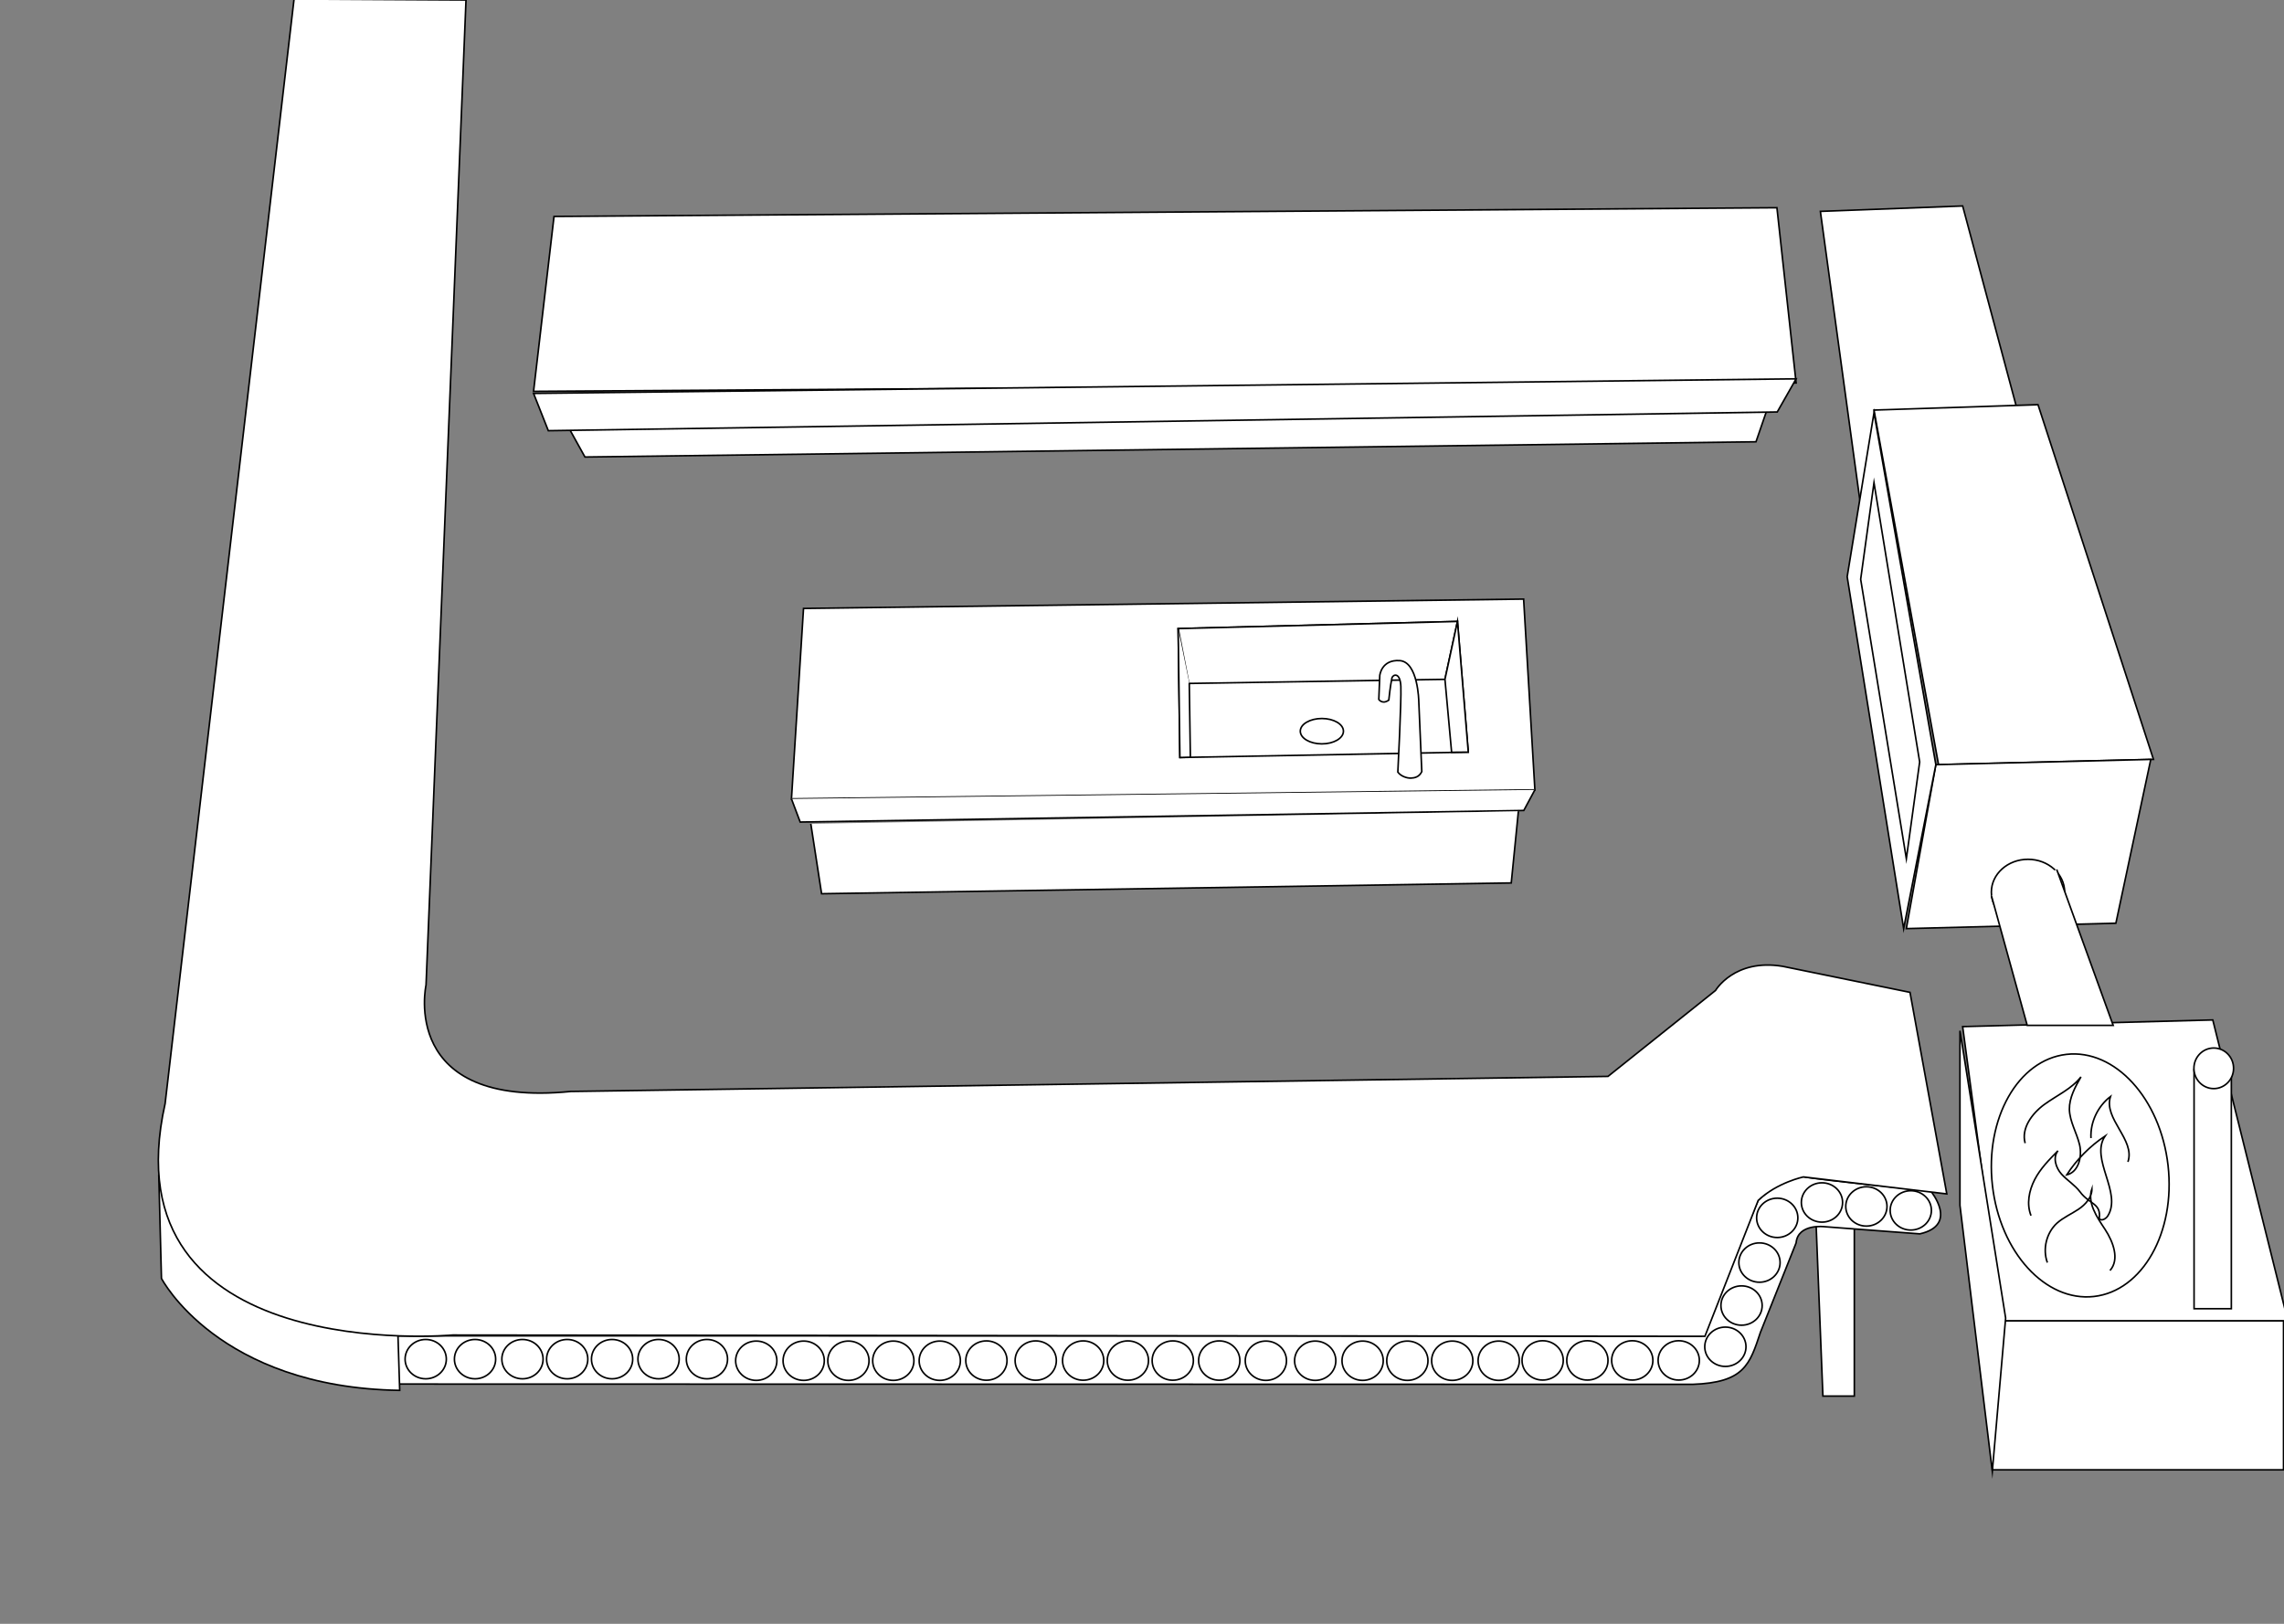 <?xml version="1.0" encoding="utf-8"?>
<!-- Generator: Adobe Illustrator 24.0.2, SVG Export Plug-In . SVG Version: 6.00 Build 0)  -->
<svg version="1.1" id="Layer_1" xmlns="http://www.w3.org/2000/svg" xmlns:xlink="http://www.w3.org/1999/xlink" x="0px" y="0px"
	 viewBox="0 0 1440 1024" style="enable-background:new 0 0 1440 1024;" xml:space="preserve">
<rect x="0" y="0" width="1440" height="1024" fill="#808080" stroke="none"/>
<style type="text/css">
	.st0{fill:#FFFFFF;stroke:#000000;stroke-miterlimit:10;}
	.st1{fill:#ADABC0;stroke:#363679;stroke-width:6;stroke-miterlimit:6.516;}
	.st2{fill:#ADABC0;stroke:#39397B;stroke-width:6;stroke-miterlimit:6.516;}
	.st3{fill:#ADABC0;stroke:#363679;stroke-width:6;}
	.st4{fill:#ADABC0;stroke:#353578;stroke-width:6;}
	.st5{fill:#FAB0D2;}
	.st6{fill:#F1F2EC;}
	.st7{fill:#353578;}
	.st8{fill:#3B3B7C;fill-opacity:0.7;}
	.st9{fill:#161633;}
	.st10{fill:#353578;fill-opacity:0.7;}
	.st11{fill:#FFFFFF;stroke:#353578;stroke-width:6;stroke-miterlimit:6.516;}
	.st12{fill:#FFFFFF;}
	.st13{fill:#6D6D9A;}
	.st14{fill:#A9ECFB;}
	.st15{fill:#FFFFFF;fill-opacity:0;stroke:#353578;stroke-width:6;}
	.st16{fill:#FFFFFF;fill-opacity:0;stroke:#5F4758;}
	.st17{fill:none;stroke:#000000;stroke-miterlimit:10;}
</style>
<polygon class="st0" points="1174.8,331.5 1147.7,133.3 1237.4,129.9 1276.4,275.6 "/>
<polygon class="st0" points="1169.1,880.4 1149.3,880.4 1144.3,754.4 1169.1,754.4 "/>
<desc>Created with Fabric.js 5.3.0</desc>
<g id="OCyfZjlyys23jUq2qEYHR" transform="matrix(1 0 0 1 -242.014 421.457)">
	<g vector-effect="non-scaling-stroke">
		<g id="ACFtHZkx6txuyGXNwp0Cr" transform="matrix(1.629 0 0 1.629 80.453 53.043)">
			<path vector-effect="non-scaling-stroke" class="st1" d="M1182.7,187.7c0,0,21.2-42.5,46.9-27.8c25.6,14.6,24.9-22,24.9-22
				s11.7,134.7-61.5,112.7C1119.8,228.7,1182.7,187.7,1182.7,187.7z"/>
		</g>
		<g id="wUlRwBaRXMkDUPBAmuHlP" transform="matrix(1.629 0 0 1.629 -35.713 87.268)">
			<path vector-effect="non-scaling-stroke" class="st2" d="M1204.9,160.9c-14.5-0.7-29.9-2.2-29.9-2.2l-5.6,30l-13.9,44.9h101.8
				l-17.4-51.7l-2.9-24.4C1237,157.4,1219.3,161.6,1204.9,160.9L1204.9,160.9z"/>
		</g>
		<g id="GF-4Gh_dyuLNGaCGLDDPq" transform="matrix(2.171 0 0 1.629 -75.876 168.584)">
			<path vector-effect="non-scaling-stroke" class="st3" d="M896,184.1V201c0,0,0.7,5.1,8.8,5.9c8.1,0.7,8.8-5.9,8.8-5.9l0.7-16.8
				H896z"/>
		</g>
		<g id="nTtAOBL2vxPGzmgSCoe4J" transform="matrix(2.171 0 0 1.629 -1.151 170.563)">
			<path vector-effect="non-scaling-stroke" class="st3" d="M896,184.1V201c0,0,0.7,5.1,8.8,5.9c8.1,0.7,8.8-5.9,8.8-5.9l0.7-16.8
				H896z"/>
		</g>
		<g id="V0FypI_8b82fy00I4IfF4" transform="matrix(1.613 0 0 1.631 -39.724 -60.024)">
			<path vector-effect="non-scaling-stroke" class="st4" d="M1222.2,251.1c-37.6,0-78.1-21.2-78.1-21.2l19.8-26.1
				c-8.1-80.5,3.7-62.6,3.7-62.6l27.8,32.2h45.1c0,0,29.6-42.5,35.5-32.2c5.9,10.2-3.2,60-3.2,60l20.4,28.7
				C1293.2,229.9,1259.8,251.1,1222.2,251.1z"/>
		</g>
		<g id="YjUbjSJZH_UF0cvrMM8kl" transform="matrix(1.629 0 0 1.629 -108.053 -96.268)">
			<path vector-effect="non-scaling-stroke" class="st5" d="M1201.1,211.2c0,0-4.8-26.7-1.5-30.7s14.6,14.6,14.6,14.6L1201.1,211.2z
				"/>
		</g>
		<g id="_x31_s64PpO4yGeqwzgKn6fn3" transform="matrix(-1.629 0 0 1.629 30.635 -99.059)">
			<path vector-effect="non-scaling-stroke" class="st5" d="M-1211.6,211.2c0,0-4.8-26.7-1.5-30.7s14.6,14.6,14.6,14.6
				L-1211.6,211.2z"/>
		</g>
		<g id="bH-Gk8JMafQGSFTVl2diy" transform="matrix(1.629 0 0 1.629 -37.938 -25.748)">
			<path vector-effect="non-scaling-stroke" class="st6" d="M1209.3,222c-30.7,0.4-64.4-13.9-64.4-13.9l23.4-32.9
				c0,0,4.7-6.4,11-6.2c6.2,0.2,13.9,7,13.9,7l13.9,27.1l11.7-23.4c0,0,6.4-8.4,12.5-8.8c6-0.4,14.7,7.3,14.7,7.3l21.9,28.6
				C1267.8,206.7,1240,221.7,1209.3,222L1209.3,222z"/>
		</g>
		<g id="_x37_xosUB25lsf23F6xshVhn" transform="matrix(0.358 0 0 0.195 -35.552 -19.48)">
			<path vector-effect="non-scaling-stroke" class="st7" d="M5482.8,1593.3c20.2,0,36.6,16.4,36.6,36.6s-16.4,36.6-36.6,36.6
				s-36.6-16.4-36.6-36.6S5462.6,1593.3,5482.8,1593.3z"/>
		</g>
		
			<g id="ajx_A7Tq57E2USsautjWg" transform="matrix(0.484 0.365 -0.547 0.726 -85.31 -30.601)">
			<path vector-effect="non-scaling-stroke" class="st8" d="M2907.1-1058.3c20.2,0,36.6,16.4,36.6,36.6s-16.4,36.6-36.6,36.6
				c-20.2,0-36.6-16.4-36.6-36.6C2870.5-1041.9,2886.9-1058.3,2907.1-1058.3z"/>
		</g>
		<g id="OfJcXC0bOJNoNCv741vnx" transform="matrix(0.342 0 0 0.424 -74.308 -39.751)">
			<path vector-effect="non-scaling-stroke" class="st9" d="M5744.5,715.4c20.2,0,36.6,16.4,36.6,36.6s-16.4,36.6-36.6,36.6
				s-36.6-16.4-36.6-36.6S5724.3,715.4,5744.5,715.4z"/>
		</g>
		
			<g id="_x32_OmRbd6WzhGRmAVYRBZw1" transform="matrix(-0.484 0.365 0.547 0.726 14.139 -29.814)">
			<path vector-effect="non-scaling-stroke" class="st10" d="M-2274.3,1545c20.2,0,36.6,16.4,36.6,36.6c0,20.2-16.4,36.6-36.6,36.6
				c-20.2,0-36.6-16.4-36.6-36.6S-2294.5,1545-2274.3,1545z"/>
		</g>
		<g id="FWiyk38fZzBD9w7gYHuDl" transform="matrix(0.342 0 0 0.424 5.188 -40.156)">
			<path vector-effect="non-scaling-stroke" class="st9" d="M5744.5,715.4c20.2,0,36.6,16.4,36.6,36.6s-16.4,36.6-36.6,36.6
				s-36.6-16.4-36.6-36.6S5724.3,715.4,5744.5,715.4z"/>
		</g>
		<g id="i_My8LYtjYC8GFzn_vIwO" transform="matrix(2.085 0 0 0.961 -36.114 130.465)">
			<path vector-effect="non-scaling-stroke" class="st3" d="M942.4,294.8c20.2,0,36.6,16.4,36.6,36.6c0,20.2-16.4,36.6-36.6,36.6
				c-20.2,0-36.6-16.4-36.6-36.6C905.8,311.2,922.2,294.8,942.4,294.8z"/>
		</g>
		<g id="hJ6iCrtnH__lUj1YAAkjL" transform="matrix(1.629 0 0 1.629 -35.252 89.691)">
			<path vector-effect="non-scaling-stroke" class="st11" d="M1172.7,159.4l-2,14.4l-14.2,57.8l99.7,1l-19.8-59.6l-2-14.6h-8.5
				l0.5,14.1h-44.5l0.3-12.4L1172.7,159.4z"/>
		</g>
		<g id="_-Vjrd_0wqLLX4LWg71LG" transform="matrix(0.187 0 0 0.187 -71.986 -45.535)">
			<path vector-effect="non-scaling-stroke" class="st12" d="M10491.3,1663.7c20.2,0,36.6,16.4,36.6,36.6
				c0,20.2-16.4,36.6-36.6,36.6s-36.6-16.4-36.6-36.6C10454.7,1680.1,10471.1,1663.7,10491.3,1663.7z"/>
		</g>
		<g id="EyGPyjYRG-bWJx5sDs-rH" transform="matrix(0.187 0 0 0.187 2.949 -43.906)">
			<path vector-effect="non-scaling-stroke" class="st12" d="M10491.3,1663.7c20.2,0,36.6,16.4,36.6,36.6
				c0,20.2-16.4,36.6-36.6,36.6s-36.6-16.4-36.6-36.6C10454.7,1680.1,10471.1,1663.7,10491.3,1663.7z"/>
		</g>
		<g id="c2NYYapOswb4EGLY9mGyc" transform="matrix(1.629 0 0 1.629 96.994 64.312)">
			<path vector-effect="non-scaling-stroke" class="st13" d="M1215.9,180.7c-13-12.6-31.4-15.5-31.4-15.5l-6.3,8.8
				c0,0,18,2,31.4,15.2c13.4,13.2,19.1,36.5,19.1,36.5l5.9-12C1234.5,213.8,1228.9,193.4,1215.9,180.7L1215.9,180.7z"/>
		</g>
		<g id="BQ7nBquB4IiJVCRurm76q" transform="matrix(1.629 0 0 1.629 113.288 35.343)">
			<path vector-effect="non-scaling-stroke" class="st13" d="M1220,182.9c-13-12.6-28.4-12.5-28.4-12.5l-10.3,5.8
				c0,0,19,2,32.4,15.2c13.4,13.2,13.9,29.2,13.9,29.2l3.7-13.4C1231.3,207.2,1233,195.5,1220,182.9L1220,182.9z"/>
		</g>
		<g id="_x30_pNgCvDKfCLmCeBx5ERaT" transform="matrix(1.68 0 0 1.68 150.262 0.512)">
			<path vector-effect="non-scaling-stroke" class="st13" d="M1169.4,194.1c-2.4-2.4-3.9-3.2-3.9-3.2c3.8-0.4,8.8-10.5,8.8-10.5
				s-0.6,12.9-1,18.4C1172.3,197.7,1171.8,196.5,1169.4,194.1z"/>
		</g>
		
			<g id="_x37_3z10kl5IMt2vzmrCB8Zp" transform="matrix(1.661 0.029 -0.028 1.599 -34.914 -133.842)">
			<path vector-effect="non-scaling-stroke" class="st12" d="M1147.9,189.9c6.2-2,13.2,19.8,13.2,19.8l40.3-1.5l10.2-19.8
				c0,0,21.2-4.4,27.8-24.9c3.1-9.8-16.1-11-16.1-11l-13.8,1.4c0,0-14.1,0.6-16.2-0.7c-8.1-5.1-14.8-9-26.4-7.3
				c-11.5,1.6-13.2,6.6-19.8,13.9c-6.6,7.3-8.2-5.3-13.9,5.1S1141.7,191.9,1147.9,189.9z"/>
		</g>
		
			<g id="ovq7HGaCfzVVRHqJG4A3H" transform="matrix(1.661 0.029 -0.028 1.599 -28.104 -129.313)">
			<path vector-effect="non-scaling-stroke" class="st14" d="M1147.5,180.5c0,0,0.1,0,0.4,0s0.5,0,0.7,0s0.5,0,0.7,0
				c0.2,0,0.5,0,0.7,0s0.4-0.1,0.4-0.4c0-0.2,0.1-0.4,0.4-0.4s0.5,0,0.7,0s0.5,0,0.7,0s0.4-0.1,0.4-0.4c0-0.2,0-0.5,0-0.7
				c0-0.2,0.1-0.4,0.4-0.4s0.4-0.1,0.4-0.4c0-0.2,0.1-0.4,0.4-0.4s0.4-0.1,0.4-0.4c0-0.2,0.1-0.5,0.4-0.7s0.5-0.5,0.7-0.7
				s0.4-0.5,0.4-0.7c0-0.2,0.1-0.5,0.4-0.7c0.2-0.2,0.4-0.5,0.4-0.7s0-0.5,0-0.7c0-0.2,0.1-0.5,0.4-0.7c0.2-0.2,0.4-0.5,0.4-0.7
				s0-0.5,0-0.7c0-0.2,0-0.5,0-0.7c0-0.2,0-0.5,0-0.7c0-0.2,0-0.5,0-0.7c0-0.2,0-0.5,0-0.7c0-0.2,0.1-0.4,0.4-0.4
				c0.2,0,0.4-0.1,0.4-0.4c0-0.2,0-0.5,0-0.7c0-0.2,0-0.5,0-0.7c0-0.2,0-0.5,0-0.7c0-0.2,0-0.2,0,0c0,0.2,0,0.5,0,0.7
				c0,0.2,0.1,0.4,0.4,0.4c0.2,0,0.4,0.1,0.4,0.4c0,0.2,0,0.5,0,0.7c0,0.2,0.1,0.4,0.4,0.4s0.4,0.1,0.4,0.4c0,0.2,0.1,0.4,0.4,0.4
				s0.4,0.1,0.4,0.4c0,0.2,0.1,0.4,0.4,0.4c0.2,0,0.4,0.1,0.4,0.4c0,0.2,0.1,0.4,0.4,0.4s0.4,0.1,0.4,0.4c0,0.2,0.1,0.4,0.4,0.4
				s0.4,0.1,0.4,0.4c0,0.2,0,0.5,0,0.7s0.1,0.4,0.4,0.4s0.4,0.1,0.4,0.4c0,0.2,0.1,0.4,0.4,0.4s0.4,0.1,0.4,0.4
				c0,0.2,0.1,0.4,0.4,0.4c0.2,0,0.4,0.1,0.4,0.4s0.1,0.4,0.4,0.4s0.4,0.1,0.4,0.4c0,0.2,0.1,0.4,0.4,0.4c0.2,0,0.5,0,0.7,0
				s0.5,0,0.7,0s0.4,0.1,0.4,0.4c0,0.2,0,0.5,0,0.7s0.1,0.4,0.4,0.4s0.4,0.1,0.4,0.4s0.1,0.4,0.4,0.4s0.5,0,0.7,0s0.4,0.1,0.4,0.4
				s0.1,0.4,0.4,0.4s0.5,0,0.7,0s0.4,0.1,0.4,0.4c0,0.2,0.1,0.4,0.4,0.4s0.4,0.1,0.4,0.4c0,0.2,0.1,0.4,0.4,0.4c0.2,0,0.5,0,0.7,0
				s0.5,0.1,0.7,0.4s0.5,0.4,0.7,0.4s0.5,0,0.7,0s0.5,0,0.7,0s0.5,0,0.7,0s0.5,0,0.7,0s0.5,0,0.7,0s0.5,0,0.7,0s0.5,0,0.7,0
				s0.5,0,0.7,0c0.2,0,0.5,0,0.7,0c0.2,0,0.5,0,0.7,0s0.5,0,0.7,0s0.5,0,0.7,0s0.5,0,0.7,0s0.5,0,0.7,0s0.5,0,0.7,0s0.5,0,0.7,0
				s0.5,0,0.7,0s0.4-0.1,0.4-0.4s0.1-0.4,0.4-0.4s0.5,0,0.7,0c0.2,0,0.5,0,0.7,0s0.4-0.1,0.4-0.4c0-0.2,0.1-0.4,0.4-0.4s0.5,0,0.7,0
				s0.4-0.1,0.4-0.4c0-0.2,0.1-0.4,0.4-0.4s0.4-0.1,0.4-0.4c0-0.2,0.1-0.4,0.4-0.4s0.5,0,0.7,0s0.5-0.1,0.7-0.4s0.5-0.4,0.7-0.4
				s0.4-0.1,0.4-0.4s0.1-0.4,0.4-0.4c0.2,0,0.5,0,0.7,0c0.2,0,0.4-0.1,0.4-0.4c0-0.2,0.1-0.4,0.4-0.4s0.5,0,0.7,0s0.4-0.1,0.4-0.4
				c0-0.2,0.1-0.4,0.4-0.4s0.5,0,0.7,0s0.4-0.1,0.4-0.4s0.1-0.4,0.4-0.4c0.2,0,0.5,0,0.7,0c0.2,0,0.4-0.1,0.4-0.4
				c0-0.2,0.1-0.4,0.4-0.4s0.4-0.1,0.4-0.4c0-0.2,0.1-0.4,0.4-0.4s0.5,0,0.7,0s0.4-0.1,0.4-0.4s0.1-0.4,0.4-0.4
				c0.2,0,0.4-0.1,0.4-0.4c0-0.2,0.1-0.4,0.4-0.4c0.2,0,0.5,0,0.7,0s0.4,0.1,0.4,0.4c0,0.2,0,0.5,0,0.7s0.1,0.4,0.4,0.4s0.5,0,0.7,0
				s0.4,0.1,0.4,0.4c0,0.2,0.1,0.4,0.4,0.4s0.5,0,0.7,0s0.5,0,0.7,0s0.4,0.1,0.4,0.4c0,0.2,0.1,0.4,0.4,0.4c0.2,0,0.5,0,0.7,0
				c0.2,0,0.5,0,0.7,0c0.2,0,0.4,0.1,0.4,0.4s0.1,0.4,0.4,0.4c0.2,0,0.5,0,0.7,0s0.5,0,0.7,0s0.5,0,0.7,0s0.5,0,0.7,0s0.5,0,0.7,0
				s0.5,0,0.7,0s0.5,0.1,0.7,0.4c0.2,0.2,0.5,0.4,0.7,0.4s0.5,0,0.7,0c0.2,0,0.5,0,0.7,0s0.5,0,0.7,0c0.2,0,0.5,0,0.7,0s0.5,0,0.7,0
				s0.5,0,0.7,0s0.5,0,0.7,0s0.5,0,0.7,0s0.5-0.1,0.7-0.4c0.2-0.2,0.5-0.4,0.7-0.4s0.5,0,0.7,0s0.5-0.1,0.7-0.4
				c0.2-0.2,0.5-0.4,0.7-0.4c0.2,0,0.2,0,0,0c-0.2,0-0.4,0.1-0.4,0.4s-0.1,0.5-0.4,0.7c-0.2,0.2-0.5,0.4-0.7,0.4s-0.5,0-0.7,0
				s-0.4,0.1-0.4,0.4c0,0.2-0.1,0.4-0.4,0.4c-0.2,0-0.4,0.1-0.4,0.4s-0.1,0.5-0.4,0.7s-0.5,0.4-0.7,0.4s-0.4,0.1-0.4,0.4
				s-0.1,0.4-0.4,0.4s-0.4,0.1-0.4,0.4c0,0.2-0.1,0.5-0.4,0.7c-0.2,0.2-0.5,0.4-0.7,0.4s-0.4,0.1-0.4,0.4s-0.1,0.4-0.4,0.4
				s-0.5,0-0.7,0s-0.5,0-0.7,0c-0.2,0-0.5,0.1-0.7,0.4c-0.2,0.2-0.5,0.4-0.7,0.4s-0.4,0.1-0.4,0.4c0,0.2-0.1,0.4-0.4,0.4
				s-0.4,0.1-0.4,0.4s-0.1,0.4-0.4,0.4s-0.5,0-0.7,0s-0.4,0.1-0.4,0.4c0,0.2-0.1,0.4-0.4,0.4s-0.5,0-0.7,0s-0.4,0.1-0.4,0.4
				c0,0.2-0.1,0.4-0.4,0.4s-0.5,0-0.7,0c-0.2,0-0.5,0-0.7,0s-0.4,0.1-0.4,0.4s-0.1,0.4-0.4,0.4s-0.5,0-0.7,0s-0.5,0-0.7,0
				s-0.5,0-0.7,0s-0.5,0-0.7,0s-0.4-0.1-0.4-0.4c0-0.2,0-0.5,0-0.7c0-0.2-0.1-0.4-0.4-0.4s-0.4-0.1-0.4-0.4c0-0.2,0-0.2,0,0
				c0,0.2,0,0.5,0,0.7c0,0.2,0,0.5,0,0.7s0,0.5,0,0.7c0,0.2,0,0.5,0,0.7c0,0.2,0,0.5,0,0.7s-0.1,0.4-0.4,0.4s-0.4,0.1-0.4,0.4
				s-0.1,0.4-0.4,0.4s-0.4,0.1-0.4,0.4c0,0.2-0.1,0.4-0.4,0.4c-0.2,0-0.4,0.1-0.4,0.4s-0.1,0.4-0.4,0.4c-0.2,0-0.5,0-0.7,0
				s-0.5,0-0.7,0s-0.4-0.1-0.4-0.4s-0.1-0.4-0.4-0.4s-0.5,0-0.7,0s-0.5-0.1-0.7-0.4c-0.2-0.2-0.6-0.4-1.1-0.4s-0.7-0.1-0.7-0.4
				s-0.1-0.4-0.4-0.4s-0.7-0.2-1.5-0.7c-0.7-0.5-1.2-0.7-1.5-0.7s-0.5,0-0.7,0s-0.5,0-0.7,0s-0.5,0-0.7,0s-0.5,0-0.7,0s-0.5,0-0.7,0
				s-0.4-0.1-0.4-0.4c0-0.2-0.1-0.4-0.4-0.4s-0.5,0-0.7,0s-0.5,0-0.7,0c-0.2,0-0.5,0-0.7,0s-0.5,0-0.7,0s-0.5,0-0.7,0s-0.5,0-0.7,0
				s-0.5-0.1-0.7-0.4s-0.5-0.4-0.7-0.4s-0.5,0-0.7,0s-0.5,0-0.7,0s-0.5,0-0.7,0s-0.5,0-0.7,0c-0.2,0-0.5,0-0.7,0c-0.2,0-0.5,0-0.7,0
				s-0.5,0-0.7,0s-0.5,0-0.7,0s-0.5,0-0.7,0s-0.5,0-0.7,0s-0.5,0-0.7,0s-0.5,0-0.7,0s-0.5,0-0.7,0s-0.5,0-0.7,0s-0.5,0-0.7,0
				s-0.5,0-0.7,0c-0.2,0-0.5,0-0.7,0s-0.5,0-0.7,0s-0.5,0-0.7,0s-0.5,0-0.7,0s-0.5,0-0.7,0s-0.5,0-0.7,0s-0.4,0.1-0.4,0.4
				s-0.1,0.4-0.4,0.4s-0.5,0-0.7,0s-0.4,0.1-0.4,0.4c0,0.2-0.1,0.4-0.4,0.4c-0.2,0-0.5,0-0.7,0s-0.5,0-0.7,0c-0.2,0-0.5,0-0.7,0
				s-0.5,0-0.7,0s-0.4,0.1-0.4,0.4c0,0.2-0.1,0.4-0.4,0.4s-0.5,0-0.7,0s-0.4,0.1-0.4,0.4c0,0.2-0.1,0.4-0.4,0.4s-0.5,0-0.7,0
				s-0.5,0-0.7,0s-0.4,0.1-0.4,0.4s-0.1,0.4-0.4,0.4c-0.2,0-0.5,0-0.7,0c-0.2,0-0.4,0.1-0.4,0.4c0,0.2-0.1,0.4-0.4,0.4
				s-0.5,0.1-0.7,0.4s-0.5,0.4-0.7,0.4s-0.5,0-0.7,0s-0.4,0.1-0.4,0.4c0,0.2-0.1,0.4-0.4,0.4s-0.5,0-0.7,0s-0.5,0-0.7,0
				s-0.5,0-0.7,0s-0.4,0.1-0.4,0.4c0,0.2-0.1,0.4-0.4,0.4s-0.5,0.1-0.7,0.4c-0.2,0.2-0.5,0.4-0.7,0.4c-0.2,0-0.4-0.1-0.4-0.4
				c0-0.2,0-0.5,0-0.7c0-0.2,0-0.5,0-0.7s0-0.5,0-0.7s0-0.5,0-0.7c0-0.2-0.1-0.5-0.4-0.7s-0.4-0.5-0.4-0.7s0-0.5,0-0.7
				c0-0.2-0.1-0.4-0.4-0.4s-0.4-0.1-0.4-0.4c0-0.2,0-0.5,0-0.7s-0.1-0.5-0.4-0.7c-0.2-0.2-0.4-0.5-0.4-0.7c0-0.2-0.2-0.6-0.7-1.1
				l-0.7-0.7"/>
		</g>
		
			<g id="KVXqBJH5aXpToWGxujuIU" transform="matrix(1.661 0.029 -0.028 1.599 -33.578 -136.236)">
			<path vector-effect="non-scaling-stroke" class="st15" d="M1147.9,189.9c6.2-2,13.2,19.8,13.2,19.8l40.3-1.5l10.2-19.8
				c0,0,21.2-4.4,27.8-24.9c3.1-9.8-16.1-11-16.1-11l-13.8,1.4c0,0-14.1,0.6-16.2-0.7c-8.1-5.1-14.8-9-26.4-7.3
				c-11.5,1.6-13.2,6.6-19.8,13.9c-6.6,7.3-8.2-5.3-13.9,5.1S1141.7,191.9,1147.9,189.9z"/>
		</g>
		<g id="pKEMgGBfLL7rjhHk5fhb8" transform="matrix(1 0 0 1 6.835 64.887)">
			<path vector-effect="non-scaling-stroke" class="st4" d="M1972.5,279.9c0,0,22.3,11.6,25.6,31.6s-35,45.6-52,45.6
				c-17,0-15.8-8.7-10.1-16.2s39.4-34.4,39.4-34.4l-6.9-26L1972.5,279.9z"/>
		</g>
		<g id="KMp3O2gy9sVSKXJr3bfL3" transform="matrix(-1 0 0 1 -84.718 69.176)">
			<path vector-effect="non-scaling-stroke" class="st4" d="M-1957.9,279.9c0,0,22.3,11.6,25.6,31.6s-35,45.6-52,45.6
				c-17,0-15.8-8.7-10.1-16.2c5.7-7.5,39.4-34.4,39.4-34.4l-6.9-26L-1957.9,279.9z"/>
		</g>
	</g>
</g>
<g id="UL73Qpy2Me3FkvNl0n1Z3" transform="matrix(1 0 0 1 1133.999 236.656)">
	<path vector-effect="non-scaling-stroke" class="st16" d="M1475.2,769.3"/>
</g>
<path class="st0" d="M1132.4,783.8c1.1-12.4,18.1-10.2,18.1-10.2l59.9,4.5c24.8-5.6,6.8-27.1,6.8-27.1s-70-6.8-80.2-9
	c-10.2-2.3-28.5,14.8-28.5,14.8l-35.9,85.7l-832.9-0.1c-32.2,8.4,0,30.4,0,30.4l827.3,0.2c32.8-1.1,36.1-12.4,42.9-32.8
	L1132.4,783.8z"/>
<polygon class="st0" points="506.6,383.7 499,503.8 967.7,498.1 960.6,377.8 "/>
<polygon class="st0" points="742.8,396.4 743.9,477.7 925.7,474.3 918.9,391.9 "/>
<polyline class="st0" points="499,503.8 504.5,518.4 960.7,511.1 967.7,498.1 "/>
<polyline class="st0" points="511.2,519.5 518,563.6 952.8,556.8 957.3,511.6 "/>
<ellipse class="st0" cx="268.4" cy="857.1" rx="13" ry="12.4"/>
<ellipse class="st0" cx="299.5" cy="857.1" rx="13" ry="12.4"/>
<ellipse class="st0" cx="329.4" cy="857.1" rx="13" ry="12.4"/>
<ellipse class="st0" cx="357.6" cy="857.1" rx="13" ry="12.4"/>
<ellipse class="st0" cx="385.9" cy="857.1" rx="13" ry="12.4"/>
<ellipse class="st0" cx="415.2" cy="857.1" rx="13" ry="12.4"/>
<ellipse class="st0" cx="445.7" cy="857.1" rx="13" ry="12.4"/>
<ellipse class="st0" cx="476.8" cy="858.1" rx="13" ry="12.4"/>
<ellipse class="st0" cx="506.7" cy="858.1" rx="13" ry="12.4"/>
<ellipse class="st0" cx="534.9" cy="858.1" rx="13" ry="12.4"/>
<ellipse class="st0" cx="563.2" cy="858.1" rx="13" ry="12.4"/>
<ellipse class="st0" cx="592.5" cy="858.1" rx="13" ry="12.4"/>
<ellipse class="st0" cx="621.9" cy="858" rx="13" ry="12.4"/>
<ellipse class="st0" cx="653" cy="858" rx="13" ry="12.4"/>
<ellipse class="st0" cx="682.9" cy="858" rx="13" ry="12.4"/>
<ellipse class="st0" cx="711.1" cy="858" rx="13" ry="12.4"/>
<ellipse class="st0" cx="739.4" cy="858" rx="13" ry="12.4"/>
<ellipse class="st0" cx="768.7" cy="858" rx="13" ry="12.4"/>
<ellipse class="st0" cx="798.1" cy="858.1" rx="13" ry="12.4"/>
<polygon class="st0" points="349.3,136.5 336.4,246.8 1132.4,241.5 1120.3,131 "/>
<ellipse class="st0" cx="829.2" cy="858.1" rx="13" ry="12.4"/>
<ellipse class="st0" cx="859.1" cy="858.1" rx="13" ry="12.4"/>
<ellipse class="st0" cx="887.3" cy="858.1" rx="13" ry="12.4"/>
<ellipse class="st0" cx="915.6" cy="858.1" rx="13" ry="12.4"/>
<ellipse class="st0" cx="944.9" cy="858.1" rx="13" ry="12.4"/>
<ellipse class="st0" cx="972.6" cy="857.9" rx="13" ry="12.4"/>
<ellipse class="st0" cx="1000.8" cy="857.9" rx="13" ry="12.4"/>
<ellipse class="st0" cx="1029.1" cy="857.9" rx="13" ry="12.4"/>
<ellipse class="st0" cx="1058.4" cy="857.9" rx="13" ry="12.4"/>
<ellipse class="st0" cx="1087.8" cy="849.3" rx="13" ry="12.4"/>
<ellipse class="st0" cx="1098" cy="823.3" rx="13" ry="12.4"/>
<ellipse class="st0" cx="1109.3" cy="796.2" rx="13" ry="12.4"/>
<ellipse class="st0" cx="1120.5" cy="768" rx="13" ry="12.4"/>
<ellipse class="st0" cx="1148.7" cy="758.3" rx="13" ry="12.4"/>
<ellipse class="st0" cx="1176.7" cy="760.8" rx="13" ry="12.4"/>
<ellipse class="st0" cx="1204.7" cy="763.3" rx="13" ry="12.4"/>
<path class="st0" d="M100.1,740.7l1.7,65.5c0,0,35.6,68.8,150.2,70.6l-1.1-35C250.9,841.8,114.8,841.2,100.1,740.7z"/>
<polygon class="st0" points="742.8,396.4 749.5,431 911,428.4 918.9,391.9 "/>
<polyline class="st0" points="749.8,430.6 750.5,477.5 743.9,477.7 742.8,396.4 "/>
<polygon class="st0" points="911,428.4 915.2,474.4 925.7,474.3 918.9,391.9 "/>
<ellipse class="st0" cx="833.4" cy="461.1" rx="13.6" ry="8"/>
<path class="st0" d="M881.3,486.9c1.9,2.6,5.5,3.8,8.1,3.8c2.4-0.1,5.3-0.6,7-4.1c-0.6-14.8-1.3-29.6-1.9-44.4c0,0-0.4-24.8-12-25.6
	s-12.6,9.4-12.6,9.4l-0.6,15.1c0.8,1.1,1.9,1.5,2.9,1.6c1,0.1,2.3-0.4,3.4-1.2c0.2-1.8,0.9-8.7,2-14.1c0.8-2.2,5.2-3.6,5.6,5.5
	S881.3,486.9,881.3,486.9z"/>
<polyline class="st0" points="357.1,267.1 368.8,288.2 1107.1,278.6 1114.6,256.8 "/>
<rect x="1256.1" y="832.9" class="st0" width="183.6" height="94"/>
<polygon class="st0" points="1262.2,832.9 1442.4,832.9 1395.1,643.2 1237.4,647.4 "/>
<polygon class="st0" points="1256.1,927.8 1235.7,760.1 1235.7,650 1264.5,831.2 "/>
<ellipse transform="matrix(0.994 -0.113 0.113 0.994 -75.404 153.148)" class="st0" cx="1311.1" cy="740.7" rx="55.7" ry="76.8"/>
<rect x="1383.3" y="674.5" class="st0" width="23.5" height="150.8"/>
<ellipse class="st0" cx="1395.7" cy="673.7" rx="12.5" ry="12.8"/>
<path class="st17" d="M1280.5,766.6c-2.9-7.3-1.3-15.7,2.3-22.7s9.2-12.6,14.7-18.2c-3.4,4.2-1.4,10.7,2.2,14.7
	c3.6,4,8.5,6.9,11.7,11.2c5.8,7.9,13.5,7.1,12.1,16.8c1.2,1.9,4.2,0.3,5.4-1.6c9.2-14.8-11.4-35.9-1.7-50.4
	c-9.6,6.4-17.9,14.8-24.2,24.5c7.5-1.7,9.9-11.6,8.1-19.1c-1.8-7.5-6.2-14.5-6.4-22.2c-0.1-7.3,3.6-14.1,7.3-20.5
	c-5.9,7.6-15.3,11.7-23.1,17.4c-7.8,5.7-14.7,15.1-12.1,24.4"/>
<path class="st17" d="M1290.8,796.2c-3.1-8.5-0.6-18.7,6-24.8c4-3.6,9.1-5.8,13.6-8.8s8.6-7.6,8.5-13c-3.1,8.8,3.1,17.9,8.3,25.7
	c5.1,7.8,9.3,18.9,3.1,25.9"/>
<path class="st17" d="M1318.3,717.7c-0.5-10,4.3-20.1,12.3-26.2c-4.6,14,15.8,27.3,11,41.2"/>
<polygon class="st0" points="1181.5,258.6 1222.2,482.2 1357.7,478.9 1284.9,255.2 "/>
<polygon class="st0" points="1132.4,238.9 1120.5,259.8 345.7,271.6 336.4,248.1 "/>
<polygon class="st0" points="1220.5,482.2 1201.9,585.6 1334,582.2 1356,478.9 "/>
<polygon class="st0" points="1200.2,585.6 1164.6,363.7 1181.5,260.3 1220.5,482.2 "/>
<ellipse class="st0" cx="1278.6" cy="562.6" rx="23.1" ry="20.7"/>
<polyline class="st0" points="1255.5,564.7 1278.1,646.6 1332.3,646.6 1296.7,548.3 "/>
<path class="st0" d="M185.4-0.6L293.8,0l-25.2,621.2c0,0-17.2,77.9,91.3,67.1l653.9-9.5l67.8-54.2c0,0,11.9-20.3,42.4-15.2
	l80.2,16.4l23.2,127.1l-90.4-10.7c0,0-16.6,3.5-28.5,14.8l-33.6,85.7l-789.5-0.8c0,0-218.5,20.1-181.3-145.9L185.4-0.6z"/>
<polygon class="st0" points="1181.5,304.4 1173.1,365.3 1201.9,541.5 1210.3,480.5 "/>
</svg>
